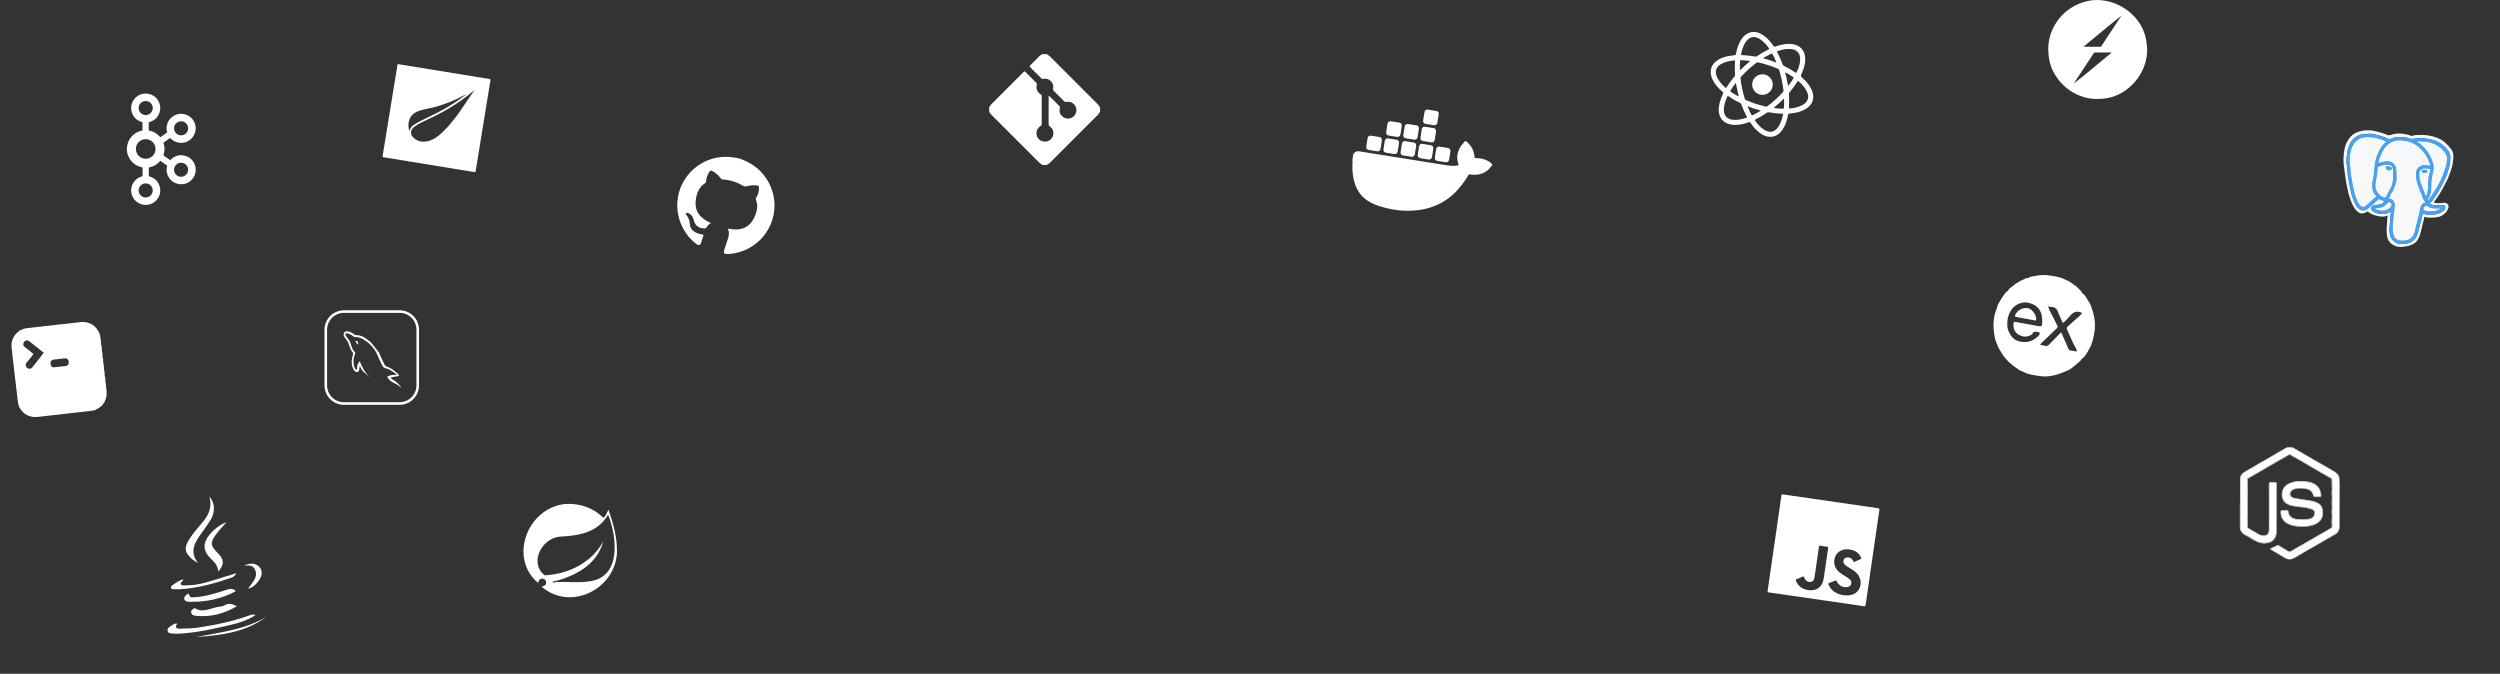 <?xml version="1.0" encoding="UTF-8"?><svg xmlns="http://www.w3.org/2000/svg" viewBox="0 0 1080 291.06"><rect x="0" y="0" width="1080" height="291.06" fill="#333333" stroke="none"/><defs><style>.d{fill:#fff;}.e{fill:none;}.f{fill:#40a4ff;}.g{fill:#f7f8f9;}</style></defs><g id="a"/><g id="b"><g id="c"><g><rect class="e" y="0" width="1080" height="291.06"/><path class="d" d="M427.34,48.39v-2.25s.02,.04,.03,.05c0,.01,.04,.03,.04,.03,.31-.36,.48-.81,.82-1.16,4.68-4.67,9.35-9.34,14.02-14.02,.27-.27,.41-.28,.69,0,1.58,1.61,3.17,3.19,4.77,4.78,.23,.23,.29,.42,.2,.76-.45,1.67,.18,3.3,1.64,4.14,.36,.21,.47,.43,.47,.83-.01,3.98-.02,7.96,0,11.95,0,.47-.12,.73-.55,.98-1.4,.83-2.02,2.48-1.59,4.06,.41,1.5,1.82,2.61,3.35,2.64,1.72,.04,3.12-.93,3.64-2.49,.51-1.53-.05-3.23-1.41-4.12-.37-.25-.46-.51-.46-.91,.01-3.9,0-7.8,.01-11.7,0-.2-.07-.41,.06-.6,.22,.03,.31,.21,.44,.34,1.36,1.35,2.7,2.72,4.08,4.06,.31,.3,.36,.56,.25,.97-.35,1.37,.03,2.57,1.05,3.52,1.01,.93,2.21,1.22,3.53,.82,1.86-.57,2.95-2.48,2.49-4.32-.48-1.92-2.27-3.09-4.22-2.74-.33,.06-.6,.11-.89-.19-1.54-1.58-3.11-3.14-4.68-4.69-.19-.19-.27-.35-.2-.65,.56-2.75-1.61-4.95-4.36-4.41-.32,.06-.5-.02-.7-.23-1.62-1.63-3.23-3.25-4.87-4.86-.28-.27-.28-.42,0-.69,.99-.96,1.94-1.95,2.93-2.91,.68-.66,1.26-1.46,2.18-1.84,.08-.03,.1-.12-.01-.17h2.25s-.04,.02-.05,.03c-.01,.01-.02,.04-.02,.04,.54,.35,1.06,.7,1.52,1.16,6.74,6.75,13.48,13.49,20.23,20.23,.38,.38,.75,.78,.97,1.29,.04,.08,.04,.34,.25,.14v2.13s-.05-.04-.09-.06c0,0-.04,.02-.05,.04-.4,1.03-1.27,1.69-2.02,2.43-6.3,6.31-12.61,12.61-18.91,18.92-.54,.54-1.06,1.13-1.81,1.4-.07,.03-.14,.09-.03,.17h-2.13s.04-.02,.05-.03c.01,0,.03-.03,.03-.03-.36-.35-.85-.49-1.2-.86-1.01-1.05-2.07-2.06-3.1-3.09-5.74-5.74-11.48-11.48-17.23-17.22-.49-.49-1-.95-1.26-1.61-.02-.06-.09-.22-.2-.05Z"/><path class="d" d="M307.11,96.37c-.96,.5-1.56,1.23-2.02,2.09-.09,.17-.24,.18-.41,.19-2.39,.17-4.34-.96-4.93-3.45-.3-1.25-.86-2.35-2.07-2.99-.31-.17-.65-.26-1.01-.26-.34,0-.49,.18-.37,.5,.08,.22,.18,.44,.34,.61,.97,1.08,1.27,2.42,1.38,3.79,.13,1.57,.87,2.66,2.21,3.41,1.01,.57,2.09,.88,3.22,1.04,.53,.08,.53,.09,.36,.6-.32,1.01-.63,2.03-.95,3.05-.32,1.02-1.07,1.2-1.93,.54-1.79-1.37-3.34-2.97-4.61-4.82-1.69-2.47-2.84-5.16-3.38-8.11-.32-1.74-.43-3.48-.32-5.24,.05-.77,.17-1.53,.28-2.29,.17-1.27,.58-2.47,1-3.66,.57-1.61,1.41-3.09,2.36-4.5,1.19-1.76,2.62-3.29,4.29-4.6,2.78-2.17,5.89-3.58,9.38-4.2,2.17-.38,4.33-.43,6.5-.13,1.37,.19,2.75,.4,4.04,.91,2.64,1.05,5.11,2.4,7.23,4.36,3.35,3.09,5.49,6.85,6.44,11.29,.58,2.73,.57,5.47,.06,8.23-.26,1.42-.68,2.78-1.22,4.09-.54,1.31-1.24,2.56-2.05,3.74-1.18,1.72-2.58,3.24-4.21,4.55-2.27,1.82-4.8,3.11-7.6,3.89-1.66,.46-3.34,.72-5.07,.74-1.16,.02-1.58-.54-1.21-1.67,.57-1.73,1.14-3.46,1.7-5.19,.41-1.27,.55-2.55,.01-3.84-.03-.07-.11-.16-.02-.23,.09-.07,.19,0,.29,.02,2.23,.4,4.44,.53,6.6-.35,1.52-.62,2.68-1.68,3.57-3.03,.96-1.44,1.63-3.02,1.97-4.73,.32-1.57,.18-3.1-.44-4.57-.11-.26-.08-.43,.09-.67,.83-1.17,1.2-2.51,1.29-3.93,0-.01,0-.03,0-.04,0-1.19-.17-1.36-1.4-1.45-1.23-.09-2.45,.02-3.62,.37-.82,.25-1.43,.11-2.16-.33-2.17-1.29-4.54-2.1-7.06-2.44-.56-.07-1.13-.13-1.69-.16-.17-.01-.26-.08-.35-.2-.83-1.01-1.71-1.97-2.78-2.75-.49-.35-1-.64-1.57-.83-.26-.08-.41-.01-.56,.18-1.04,1.39-1.66,2.93-1.71,4.68,0,.2-.03,.33-.21,.43-2.36,1.41-3.49,3.62-4.02,6.22-.29,1.42-.41,2.84-.14,4.28,.4,2.13,1.58,3.73,3.27,5.02,.95,.72,2.01,1.27,3.17,1.84Z"/><g><path class="d" d="M85.61,243.28c-.94-.62-1.97-1.14-2.8-1.89-3.07-2.76-3.34-4.74-1.16-8.25,1.71-2.75,3.86-5.17,5.94-7.63,2.68-3.17,4.13-6.68,2.85-11.02,2.45,2.6,2.63,6.78,.44,10.28-1.21,1.94-2.57,3.8-3.91,5.66-2.9,4-5.29,8.03-1.35,12.85Z"/><path class="d" d="M76.59,269.39c-1.14,1.61-.49,2.26,1.22,2.19,2.46-.1,4.94-.06,7.36-.41,7.66-1.12,15.22-2.67,22.53-5.3,.75-.27,1.56-.58,2.76-.21-3.4,2.28-7.01,3.39-10.64,4.24-7.19,1.69-14.41,3.36-21.83,3.8-.93,.05-1.87,.08-2.8,.01-1.06-.08-2.52,.16-2.78-1.18-.23-1.19,.97-1.85,1.92-2.43,.65-.39,1.24-.93,2.23-.7Z"/><path class="d" d="M94.24,246.89c-.11-2.72-1.72-4.11-3.23-5.61-3.23-3.19-3.5-6.41-.75-9.97,1.98-2.56,4.5-4.49,7.58-5.74-1.51,1.76-3.15,3.43-4.52,5.3-2.63,3.59-2.45,4.87,.78,8.06,2.76,2.72,2.92,5.02,.13,7.97Z"/><path class="d" d="M101.88,255.41c-6.3,3.35-12.96,4.71-19.97,4.56-.86-.02-1.82-.06-2.21-.94-.35-.78,.15-1.47,.77-1.99,.6-.5,1.06-1.1,1.42,.34,.22,.9,1.44,.64,2.27,.6,4.56-.21,8.84-1.63,13.14-2.99,1.57-.5,3.09-1.19,4.59,.42Z"/><path class="d" d="M102.34,261.91c-5.57,3.23-11.31,4.74-17.53,4.14-.89-.09-1.94-.24-2.23-1.38-.17-.66,.26-1.13,.74-1.51,.25-.19,.69-.52,.82-.44,3.62,2.33,6.98-.2,10.44-.57,.84-.09,1.75-.24,2.45-.66,1.78-1.07,3.37-.62,5.31,.42Z"/><path class="d" d="M79.21,250.23c-.04,1.11-1.65,1.34-1,2.28,.43,.62,1.4,.33,2.16,.35,5.31,.1,10.2-1.71,15.17-3.22,2.14-.65,4.28-1.31,6.64-2.03-.68,1.17-1.49,1.72-2.45,2.05-7.33,2.51-14.77,4.54-22.56,4.92-.59,.03-1.18,0-1.78-.03-.58-.03-1.35,.11-1.55-.57-.19-.65,.5-1.02,.96-1.37,1.28-.95,2.61-1.84,4.41-2.38Z"/><path class="d" d="M84.84,275.18c10.35-2.07,20.97-3.1,30.25-8.76-8.94,6.75-19.53,8.03-30.25,8.76Z"/><path class="d" d="M105.48,244.37c2.87-1.45,5.36-1.08,6.83,.88,1.28,1.71,.94,3.83-1,6.23-1.22,1.51-2.3,2.29-4.13,2.92,1.6-2.75,4.73-4.99,2.84-8.6-.92-1.77-2.84-1.53-4.54-1.43Z"/></g><g><path class="d" d="M967.67,217.54c0-3.53-.01-7.05,0-10.58,0-1.16,.52-2.08,1.47-2.77,.78-.57,1.64-.99,2.46-1.49,.7-.43,1.46-.77,2.13-1.23,1.17-.8,2.45-1.39,3.65-2.14,.89-.55,1.81-1.06,2.74-1.55,.82-.43,1.59-.94,2.39-1.41,.71-.42,1.43-.83,2.13-1.26,.84-.52,1.75-.91,2.58-1.47,.42-.29,.94-.48,1.49-.42,.54,.06,1.08-.06,1.62,.08,.35,.09,.66,.25,.96,.42,1.37,.79,2.73,1.61,4.09,2.4,1.29,.75,2.58,1.48,3.87,2.23,1.25,.73,2.52,1.44,3.77,2.16,.85,.49,1.69,1.01,2.56,1.47,.81,.44,1.58,.96,2.39,1.39,.65,.34,1.25,.73,1.75,1.26,.54,.56,.85,1.23,.92,2,.24,2.62,.08,5.25,.1,7.87,.03,4.31,.02,8.62,0,12.93,0,1.1-.32,2.13-1.14,2.93-.51,.51-1.16,.82-1.78,1.17-.99,.56-1.97,1.13-2.96,1.69-.79,.45-1.58,.9-2.36,1.36-.74,.43-1.48,.89-2.23,1.3-1.03,.56-2.03,1.16-3.06,1.72-.78,.42-1.54,.88-2.3,1.34-.53,.33-1.06,.66-1.61,.95-.71,.37-1.38,.81-2.07,1.21-.78,.45-1.62,.71-2.51,.59-.85-.12-1.6-.53-2.33-.98-.97-.61-2-1.14-2.96-1.77-.84-.55-1.8-.92-2.55-1.62-.26-.24-.14-.33,.07-.47,.34-.22,.75-.29,1.11-.45,.58-.26,1.17-.51,1.7-.87,.13-.09,.26-.13,.45-.02,1.35,.78,2.72,1.54,4.03,2.39,.22,.15,.46,.25,.69,.38,.13,.07,.21,.06,.34,0,.81-.37,1.53-.91,2.31-1.33,.84-.45,1.65-.95,2.47-1.42,.75-.43,1.5-.85,2.25-1.28,.8-.46,1.6-.91,2.39-1.37,.89-.52,1.77-1.05,2.66-1.55,.99-.56,1.99-1.1,2.97-1.67,.93-.54,1.85-1.09,2.76-1.65,.17-.1,.24-.28,.25-.51,.04-.98-.13-1.95-.08-2.93,.02-.43,.17-.83,.13-1.27-.08-.9-.15-1.8-.13-2.71,0-.42,.15-.81,.13-1.23-.04-.93-.18-1.85-.13-2.79,.04-.59,.21-1.17,.11-1.76-.13-.75-.08-1.5-.11-2.25-.02-.39,.16-.74,.13-1.12-.1-1.42-.16-2.84-.12-4.26,0-.29-.19-.42-.4-.54-.35-.21-.74-.37-1.08-.58-.45-.27-.89-.54-1.35-.8-.71-.39-1.41-.8-2.12-1.2-1.22-.71-2.45-1.41-3.66-2.14-1.37-.82-2.77-1.59-4.14-2.41-.88-.53-1.78-1.01-2.67-1.53-.55-.32-1.1-.65-1.68-.92-.29-.13-.52-.38-.83-.51-.15-.07-.27-.07-.42,0-.62,.3-1.16,.74-1.78,1.04-.93,.44-1.75,1.06-2.67,1.51-.79,.38-1.51,.89-2.27,1.33-.94,.54-1.89,1.06-2.83,1.61-.99,.57-1.96,1.16-2.94,1.73-.95,.56-1.89,1.14-2.86,1.65-.69,.36-1.31,.82-2.01,1.14-.37,.16-.54,.4-.54,.84,.01,6.7,.01,13.4,0,20.1,0,.33,.1,.53,.39,.69,.59,.33,1.17,.68,1.75,1.02,.85,.5,1.71,.99,2.56,1.49,.85,.5,1.77,.73,2.74,.6,.53-.07,.96-.4,1.28-.85,.32-.45,.42-.94,.42-1.49-.01-6.61-.01-13.22-.01-19.84,0-.58,.22-.8,.79-.8,.66,0,1.31,0,1.97,0,.43,0,.67,.22,.69,.66,.01,.25,0,.51,0,.76,0,6.59,.02,13.17-.02,19.76,0,1.43-.37,2.82-1.4,3.87-.56,.58-1.29,1.01-2.11,1.17-.68,.13-1.37,.27-2.08,.25-1.09-.03-2.09-.32-3.07-.76-1.34-.6-2.54-1.43-3.81-2.16-.61-.35-1.26-.63-1.84-1.02-.67-.46-1.11-1.1-1.45-1.84-.2-.43-.19-.87-.19-1.32,0-3.39,0-6.78,0-10.16h0Zm42.84,0c0-.51,0-1.01,0-1.52,0-2.87,0-5.74,0-8.61,0-.76-.11-1.52-.56-2.16-.62-.88-1.54-1.41-2.46-1.9-1.69-.9-3.31-1.93-4.98-2.87-1.14-.64-2.26-1.31-3.39-1.99-1.57-.94-3.16-1.83-4.76-2.71-.7-.39-1.4-.79-2.08-1.21-.54-.33-1.1-.62-1.66-.9-1.18-.57-2.34-.35-3.43,.25-.62,.34-1.19,.76-1.82,1.09-1.19,.62-2.3,1.39-3.49,2.01-1.07,.56-2.08,1.23-3.13,1.82-.8,.45-1.57,.97-2.38,1.39-1.03,.53-2.01,1.14-3.01,1.72-1.14,.65-2.24,1.37-3.41,1.97-1.51,.77-2.19,2.05-2.05,3.72,.04,.54,.04,1.08,.04,1.62,0,4.31,0,8.62,0,12.93,0,.44,.09,.89,.06,1.32-.12,1.49-.06,2.98-.05,4.47,0,.84,.34,1.58,.96,2.19,.37,.36,.77,.63,1.21,.88,1.07,.6,2.11,1.24,3.18,1.84,1.08,.61,2.15,1.21,3.37,1.51,1.54,.37,3.03,.16,4.43-.49,1.1-.51,1.67-1.53,2.05-2.65,.27-.82,.27-1.67,.28-2.51,.02-4.16,0-8.32,0-12.48,0-.33-.06-.66-.04-.98,.1-2.05,.02-4.09,.04-6.14,0-.46-.15-.61-.63-.6-.66,0-1.31,.05-1.97,.06-.29,0-.44,.15-.45,.44,0,.14,0,.28,0,.42,0,6.55,0,13.1,0,19.65,0,1.52-1.2,2.63-2.84,2.45-1.15-.13-2.06-.78-3.03-1.32-1-.56-1.98-1.17-2.98-1.72-.5-.28-.8-.62-.77-1.22,.06-1.77-.03-3.53-.02-5.3,.02-3.42,.09-6.85-.04-10.27-.05-1.31,.13-2.63,.06-3.94-.04-.71,.09-1.26,.88-1.43,.04,0,.07-.04,.1-.06,1.09-.76,2.27-1.34,3.42-2,.87-.5,1.75-1,2.62-1.51,.68-.41,1.35-.86,2.04-1.22,1.1-.56,2.11-1.27,3.22-1.82,.55-.27,1.04-.67,1.59-.95,.79-.42,1.55-.9,2.33-1.33,.6-.33,1.19-.67,1.78-1,.28-.16,.57-.16,.86,.01,.74,.45,1.47,.91,2.24,1.31,1.3,.68,2.57,1.4,3.83,2.14,1.05,.62,2.1,1.24,3.16,1.86,.98,.57,1.96,1.14,2.95,1.69,.81,.46,1.63,.91,2.43,1.38,.92,.54,1.87,1.05,2.77,1.62,.3,.19,.51,.42,.55,.77,.04,.38,.07,.75,.09,1.13,.04,1.16-.13,2.32-.06,3.49,.08,1.31,.05,2.63,0,3.94,0,.14,0,.28,.01,.42,.09,.65,.09,1.32,.04,1.97-.1,1.42-.04,2.83-.05,4.24-.02,1.67,0,3.34,0,5.01,0,.32-.01,.64-.34,.83-.96,.55-1.93,1.08-2.88,1.64-.94,.55-1.87,1.11-2.79,1.68-.65,.41-1.34,.74-2,1.14-.68,.41-1.39,.8-2.1,1.18-1.28,.67-2.48,1.49-3.74,2.19-1.21,.67-2.39,1.4-3.61,2.07-.42,.23-.85,.57-1.38,.33-.28-.13-.52-.35-.79-.51-.99-.61-2.02-1.14-3-1.76-.52-.33-1.1-.5-1.69-.06-.55,.4-1.16,.7-1.86,.79-.13,.02-.25,.1-.27,.23-.04,.17,.11,.26,.22,.32,.73,.37,1.41,.83,2.11,1.27,.7,.43,1.44,.77,2.14,1.21,.87,.56,1.73,1.15,2.77,1.45,1,.28,1.86,.07,2.69-.38,1.48-.81,2.93-1.69,4.4-2.52,.61-.34,1.16-.77,1.77-1.09,.57-.3,1.14-.59,1.69-.93,1.07-.66,2.19-1.23,3.26-1.9,1.01-.63,2.08-1.18,3.12-1.78,1.14-.66,2.27-1.34,3.41-2.01,1.23-.72,1.84-1.81,1.85-3.21,.02-3.35,0-6.7,0-10.05Z"/><path class="d" d="M986.91,220.45c.3,0,.61,0,.91,0,.81-.03,.74,.16,.84,.81,.2,1.23,.83,2.08,1.99,2.55,.84,.34,1.7,.5,2.6,.46,.45-.02,.88,.15,1.34,.12,.71-.05,1.43-.07,2.14-.14,.81-.07,1.63-.31,2.3-.83,.58-.45,.97-1.33,.75-2.21-.12-.47-.37-.74-.76-.94-.73-.38-1.5-.6-2.31-.71-.28-.04-.55-.13-.83-.19-.75-.17-1.54-.22-2.29-.26-1.12-.06-2.19-.36-3.28-.52-.96-.14-1.83-.51-2.64-.99-.8-.47-1.3-1.23-1.63-2.1-.28-.74-.37-1.51-.3-2.29,.11-1.13,.49-2.15,1.25-3.06,.75-.89,1.75-1.29,2.76-1.71,.76-.31,1.55-.43,2.36-.53,1.02-.12,2.05-.12,3.06-.06,1.57,.09,3.12,.35,4.56,1.06,.35,.17,.65,.42,.94,.67,.42,.37,.84,.72,1.14,1.22,.36,.58,.6,1.21,.77,1.85,.12,.44,.27,.88,.23,1.36-.04,.5-.22,.71-.71,.71-.64,0-1.29-.03-1.93,0-.62,.04-.78-.27-.92-.77-.31-1.13-.88-2-2.07-2.42-.6-.21-1.2-.28-1.82-.38-1.16-.18-2.31-.14-3.45,.05-.84,.14-1.59,.49-2.17,1.17-.44,.52-.45,1.49,0,2,.48,.54,1.13,.65,1.77,.8,.93,.22,1.89,.29,2.83,.5,.53,.12,1.09,.13,1.63,.21,.59,.09,1.18,.23,1.77,.28,.86,.09,1.69,.33,2.49,.63,.74,.28,1.49,.6,2.05,1.15,.59,.58,.95,1.32,1.14,2.16,.17,.75,.16,1.52,.07,2.25-.12,1.02-.52,2.01-1.23,2.77-.97,1.03-2.22,1.64-3.59,1.98-.95,.24-1.89,.44-2.88,.4-.38-.02-.76,.14-1.15,.1-1.26-.14-2.54-.06-3.79-.38-.86-.22-1.71-.44-2.51-.83-1.11-.54-1.96-1.36-2.54-2.43-.53-.97-.65-2.04-.55-3.14,.02-.26,.17-.4,.46-.4,.4,.01,.81,0,1.21,0Zm.02,.22c-.32,0-.63,0-.95,0-.5,0-.6,.1-.59,.61,.02,1.42,.45,2.69,1.44,3.75,.34,.37,.72,.65,1.15,.9,.9,.53,1.84,.96,2.87,1.11,1.7,.24,3.39,.44,5.12,.29,1.54-.13,3-.41,4.38-1.06,.67-.31,1.25-.78,1.74-1.32,.75-.82,1.06-1.85,1.18-2.94,.11-1.03-.07-2.03-.49-2.95-.35-.77-1.04-1.26-1.78-1.65-.82-.43-1.69-.68-2.61-.84-.87-.15-1.72-.39-2.6-.5-.31-.04-.63-.02-.94-.07-1.07-.18-2.13-.42-3.21-.54-.69-.08-1.28-.37-1.86-.68-.38-.21-.69-.63-.67-1.04,.04-.75,.27-1.45,.92-1.96,.6-.47,1.3-.68,2.02-.77,1.01-.14,2.04-.12,3.07-.09,.83,.02,1.63,.22,2.4,.5,1.2,.44,1.63,1.55,2.02,2.64,.09,.24,.17,.43,.44,.43,.73,0,1.47,0,2.2-.02,.26,0,.43-.18,.39-.46-.13-.81-.2-1.63-.6-2.37-.44-.82-1.03-1.46-1.77-2.05-1.06-.85-2.28-1.05-3.5-1.32-1.17-.26-2.39-.12-3.59-.15-1.52-.03-3,.29-4.39,.99-.97,.49-1.71,1.18-2.24,2.12-.2,.36-.22,.75-.35,1.11-.36,.95-.25,1.88,0,2.82,.13,.47,.49,.79,.67,1.2,.25,.53,.67,.81,1.09,1.11,.77,.54,1.69,.7,2.57,.96,1.02,.3,2.09,.34,3.14,.46,.59,.07,1.18,.11,1.77,.2,.66,.11,1.31,.32,1.97,.37,.63,.05,1.17,.29,1.7,.57,.32,.17,.66,.37,.84,.74,.38,.79,.04,2.08-.46,2.59-.74,.75-1.73,1.02-2.7,1.12-1.3,.13-2.62,.2-3.93,.05-.65-.08-1.3-.17-1.93-.36-.86-.26-1.58-.73-1.98-1.57-.22-.46-.38-.94-.47-1.44-.07-.38-.27-.51-.63-.48-.29,.02-.58,0-.87,0Z"/><path class="d" d="M1010.51,217.54c0,3.35,.01,6.7,0,10.05,0,1.4-.62,2.49-1.85,3.21-1.14,.66-2.27,1.35-3.41,2.01-1.04,.6-2.1,1.14-3.12,1.78-1.07,.67-2.19,1.23-3.26,1.9-.54,.34-1.12,.63-1.69,.93-.61,.32-1.16,.75-1.77,1.09-1.47,.83-2.91,1.71-4.4,2.52-.83,.45-1.7,.67-2.69,.38-1.04-.29-1.9-.89-2.77-1.45-.69-.44-1.44-.78-2.14-1.21-.7-.43-1.37-.9-2.11-1.27-.12-.06-.26-.15-.22-.32,.03-.13,.14-.21,.27-.23,.7-.09,1.3-.39,1.86-.79,.6-.44,1.17-.27,1.69,.06,.98,.62,2.01,1.15,3,1.76,.27,.16,.51,.38,.79,.51,.53,.25,.95-.1,1.38-.33,1.22-.66,2.4-1.39,3.61-2.07,1.26-.7,2.47-1.51,3.74-2.19,.71-.37,1.42-.77,2.1-1.18,.66-.4,1.35-.73,2-1.14,.92-.57,1.85-1.13,2.79-1.68,.95-.56,1.92-1.09,2.88-1.64,.33-.19,.34-.51,.34-.83,0-1.67-.01-3.34,0-5.01,.01-1.41-.05-2.83,.05-4.24,.05-.65,.06-1.31-.04-1.97-.02-.14-.02-.28-.01-.42,.05-1.31,.08-2.62,0-3.94-.07-1.16,.1-2.32,.06-3.49-.01-.38-.04-.76-.09-1.13-.04-.35-.24-.57-.55-.77-.9-.58-1.85-1.08-2.77-1.62-.8-.47-1.62-.92-2.43-1.38-.99-.56-1.97-1.12-2.95-1.69-1.06-.61-2.1-1.24-3.16-1.86-1.26-.74-2.54-1.46-3.83-2.14-.76-.4-1.5-.87-2.24-1.31-.29-.18-.58-.17-.86-.01-.6,.33-1.19,.67-1.78,1-.79,.43-1.54,.91-2.33,1.33-.54,.28-1.03,.68-1.59,.95-1.11,.55-2.11,1.26-3.22,1.82-.7,.36-1.36,.81-2.04,1.22-.87,.51-1.75,1.01-2.62,1.51-1.14,.66-2.33,1.24-3.42,2-.03,.02-.06,.05-.1,.06-.79,.18-.92,.72-.88,1.43,.08,1.31-.11,2.63-.06,3.94,.14,3.42,.07,6.85,.04,10.27-.01,1.77,.08,3.54,.02,5.3-.02,.6,.27,.95,.77,1.22,1.01,.55,1.98,1.16,2.98,1.72,.96,.54,1.88,1.19,3.03,1.32,1.64,.18,2.84-.93,2.84-2.45,0-6.55,0-13.1,0-19.65,0-.14,0-.28,0-.42,0-.29,.15-.43,.45-.44,.66-.02,1.31-.05,1.97-.06,.48,0,.63,.14,.63,.6-.02,2.05,.06,4.09-.04,6.14-.02,.33,.04,.66,.04,.98,0,4.16,.01,8.32,0,12.48,0,.84,0,1.7-.28,2.51-.37,1.12-.95,2.14-2.05,2.65-1.4,.65-2.89,.87-4.43,.49-1.22-.3-2.3-.9-3.37-1.51-1.07-.6-2.11-1.24-3.18-1.84-.44-.25-.85-.52-1.21-.88-.62-.61-.96-1.35-.96-2.19-.01-1.49-.07-2.98,.05-4.47,.03-.44-.05-.88-.06-1.32,0-4.31,0-8.62,0-12.93,0-.54,0-1.08-.04-1.62-.13-1.67,.54-2.94,2.05-3.72,1.17-.6,2.27-1.32,3.41-1.97,1-.58,1.98-1.19,3.01-1.72,.81-.42,1.58-.93,2.38-1.39,1.05-.59,2.06-1.26,3.13-1.82,1.19-.62,2.3-1.39,3.49-2.01,.63-.33,1.2-.75,1.82-1.09,1.09-.6,2.25-.82,3.43-.25,.56,.27,1.12,.56,1.66,.9,.68,.42,1.37,.83,2.08,1.21,1.6,.88,3.2,1.77,4.76,2.71,1.12,.67,2.25,1.35,3.39,1.99,1.67,.94,3.29,1.96,4.98,2.87,.92,.49,1.84,1.02,2.46,1.9,.45,.64,.56,1.4,.56,2.16,.01,2.87,0,5.74,0,8.61,0,.51,0,1.01,0,1.52Z"/><path class="d" d="M986.92,220.67c.29,0,.58,.02,.87,0,.36-.02,.56,.11,.63,.48,.09,.5,.25,.98,.47,1.44,.4,.84,1.11,1.31,1.98,1.57,.63,.19,1.27,.28,1.93,.36,1.31,.16,2.63,.08,3.93-.05,.97-.1,1.97-.36,2.7-1.12,.51-.52,.84-1.8,.46-2.59-.17-.37-.51-.57-.84-.74-.53-.28-1.07-.52-1.7-.57-.66-.05-1.31-.26-1.97-.37-.59-.09-1.18-.14-1.77-.2-1.05-.12-2.12-.16-3.14-.46-.87-.25-1.8-.42-2.57-.96-.43-.3-.85-.58-1.09-1.11-.19-.41-.55-.73-.67-1.2-.26-.94-.37-1.87,0-2.82,.14-.36,.15-.75,.35-1.11,.53-.94,1.27-1.63,2.24-2.12,1.39-.7,2.87-1.02,4.39-.99,1.19,.02,2.41-.12,3.59,.15,1.22,.27,2.44,.48,3.5,1.32,.75,.6,1.34,1.24,1.77,2.05,.4,.74,.47,1.56,.6,2.37,.04,.28-.13,.45-.39,.46-.73,.02-1.46,.02-2.2,.02-.27,0-.35-.18-.44-.43-.39-1.09-.82-2.2-2.02-2.64-.77-.28-1.57-.48-2.4-.5-1.02-.02-2.05-.04-3.07,.09-.72,.1-1.42,.3-2.02,.77-.65,.51-.88,1.22-.92,1.96-.02,.42,.29,.84,.67,1.04,.58,.31,1.17,.6,1.86,.68,1.08,.12,2.14,.37,3.21,.54,.31,.05,.63,.03,.94,.07,.88,.1,1.73,.34,2.6,.5,.92,.16,1.79,.41,2.61,.84,.74,.39,1.43,.88,1.78,1.65,.42,.92,.6,1.92,.49,2.95-.12,1.09-.43,2.12-1.18,2.94-.49,.54-1.07,1.01-1.74,1.32-1.39,.65-2.85,.93-4.38,1.06-1.74,.14-3.43-.05-5.12-.29-1.03-.15-1.97-.59-2.87-1.11-.43-.25-.81-.53-1.15-.9-.99-1.06-1.42-2.33-1.44-3.75,0-.51,.09-.6,.59-.61,.32,0,.63,0,.95,0Z"/></g><path class="d" d="M807.86,248.22c-.64,4.35-1.29,8.69-1.9,13.04-.08,.6-.28,.69-.84,.61-5.51-.82-11.03-1.61-16.54-2.41-.23-.03-.47-.06-.7-.08-.25-.04-.51-.1-.76-.13-7.64-1.11-15.29-2.23-22.93-3.32-.52-.07-.65-.21-.57-.75,2-13.67,3.98-27.34,5.95-41.02,.08-.54,.24-.63,.76-.56,13.65,2,27.3,3.98,40.96,5.94,.62,.09,.67,.31,.59,.85-1.32,9.02-2.63,18.04-3.94,27.07-.04,.25-.06,.51-.09,.77Zm-11.42,8.92c.31,.02,.76,.09,1.21,.09,1.72,.01,3.34-.34,4.61-1.6,2.23-2.22,2.06-5.97-.36-8.22-.98-.91-2.13-1.59-3.26-2.28-.62-.38-1.25-.75-1.76-1.28-.57-.59-.7-1.38-.37-2.08,.33-.68,.97-1.03,1.8-.97,1.09,.07,1.86,.62,2.29,1.61,.17,.39,.32,.45,.7,.26,.77-.38,1.54-.75,2.34-1.06,.5-.19,.5-.41,.29-.84-1.13-2.36-3.14-3.27-5.61-3.46-2.36-.18-4.5,.96-5.42,2.93-1.03,2.2-.59,4.73,1.11,6.42,.73,.73,1.59,1.3,2.46,1.85,.82,.51,1.67,.97,2.42,1.59,.83,.68,1.09,1.39,.8,2.26-.3,.89-1.04,1.2-1.9,1.29-1.81,.19-3.37-.68-4.28-2.45-.23-.45-.43-.52-.87-.31-.74,.34-1.5,.65-2.27,.9-.55,.18-.62,.41-.38,.92,1.27,2.67,3.5,3.95,6.44,4.44Zm-7.7-13.42c.33-2.25,.64-4.5,.99-6.75,.08-.53,.04-.77-.57-.82-.87-.06-1.75-.2-2.61-.38-.59-.12-.72,.08-.79,.62-.58,4.18-1.2,8.36-1.81,12.54-.07,.49-.15,.98-.36,1.43-.29,.61-.75,.96-1.44,1.02-1.32,.11-2.13-.43-2.76-1.93-.17-.41-.31-.51-.73-.31-.77,.37-1.56,.71-2.37,1-.52,.19-.62,.4-.4,.93,1.08,2.55,3.59,4.04,6.65,3.92,2.31-.09,3.95-1.14,4.83-3.31,.25-.62,.39-1.27,.49-1.93,.29-2.02,.58-4.03,.88-6.05Z"/><g><path class="d" d="M743.18,43.44c.41-1.23,.73-2.08,1.15-2.89,.21-.4,.13-.63-.21-.92-1.46-1.22-2.75-2.6-3.74-4.24-.8-1.31-1.35-2.7-1.35-4.25,0-2.22,1.09-3.86,2.88-5.07,2.08-1.41,4.47-1.91,6.92-2.15,1.02-.1,1-.09,1.21-1.12,.41-2.02,1.02-3.98,2.17-5.72,2.34-3.55,5.93-4.27,9.45-1.9,1.81,1.21,3.22,2.82,4.42,4.61,.27,.4,.48,.46,.93,.3,2.45-.86,4.95-1.41,7.58-.99,2.86,.46,4.82,2.44,5.19,5.31,.33,2.61-.44,5.02-1.45,7.36-.49,1.13-.53,1.11,.38,1.94,1.6,1.45,3.02,3.05,3.91,5.04,1.56,3.47,.56,6.57-2.75,8.46-2.04,1.17-4.29,1.64-6.61,1.81-.57,.04-.77,.24-.87,.78-.4,2.19-1.04,4.31-2.31,6.17-1.53,2.24-3.57,3.52-6.38,3.05-1.79-.3-3.23-1.31-4.55-2.51-1.12-1.02-2.08-2.17-2.91-3.44-.23-.35-.45-.41-.83-.26-1.9,.69-3.84,1.17-5.87,1.15-5-.03-7.73-3.31-6.91-8.25,.15-.9,.39-1.78,.55-2.29Zm14.97,1.33c1.75,.49,3.21,.94,4.71,1.27,.28,.06,.47,0,.68-.16,2.41-1.81,4.63-3.83,6.68-6.04,.23-.25,.28-.48,.24-.8-.35-2.97-.97-5.88-1.85-8.74-.08-.25-.17-.43-.44-.55-2.82-1.2-5.72-2.14-8.7-2.82-.29-.07-.47,.04-.68,.19-2.39,1.8-4.6,3.79-6.63,5.99-.22,.24-.3,.46-.26,.79,.35,3,.98,5.93,1.86,8.81,.08,.26,.2,.42,.47,.52,1.41,.54,2.8,1.09,3.93,1.54Zm-16.78-14.7c-.33,1.17-.09,2.29,.43,3.36,.82,1.72,2.09,3.08,3.48,4.34,.28,.26,.43,.23,.62-.08,1.02-1.67,2.19-3.24,3.46-4.74,.12-.14,.2-.29,.19-.49-.15-2-.17-4-.03-6,.02-.31-.08-.39-.38-.36-1.99,.2-3.93,.57-5.68,1.6-.95,.56-1.7,1.29-2.09,2.37Zm39.6,12.86c.35-1.17,.11-2.29-.4-3.37-.8-1.7-2.05-3.05-3.42-4.31-.35-.32-.52-.29-.76,.1-.97,1.6-2.09,3.09-3.29,4.52-.16,.19-.32,.37-.3,.66,.16,1.98,.17,3.96,.03,5.93-.02,.33,.06,.44,.41,.4,1.92-.2,3.79-.57,5.49-1.52,1-.56,1.81-1.3,2.23-2.42Zm-33.55,8.57c.11,.04,.21,.08,.33,.1,2.32,.5,4.52-.01,6.71-.73,.37-.12,.22-.32,.11-.52-.91-1.71-1.69-3.49-2.33-5.32-.08-.23-.2-.39-.43-.5-1.79-.86-3.51-1.84-5.15-2.96-.3-.21-.38-.07-.48,.17-.22,.55-.47,1.09-.67,1.64-.57,1.62-1.01,3.27-.73,5.02,.25,1.56,1.13,2.6,2.64,3.09Zm22.3,.12c.16-.66,.32-1.33,.5-1.99,.1-.38,0-.5-.41-.51-1.87-.05-3.72-.24-5.56-.59-.26-.05-.52-.11-.79,.07-1.63,1.14-3.34,2.14-5.13,3-.27,.13-.32,.26-.14,.52,1.14,1.58,2.39,3.05,4.1,4.05,2.33,1.36,4.31,.91,5.88-1.29,.71-1,1.15-2.12,1.54-3.26Zm-17.06-30.36c-.17,.68-.33,1.37-.51,2.05-.11,.4,.03,.49,.41,.51,1.87,.06,3.72,.25,5.56,.6,.26,.05,.52,.11,.79-.08,1.63-1.14,3.34-2.14,5.13-3,.28-.13,.31-.27,.13-.52-1.11-1.54-2.34-2.97-3.98-3.98-2.37-1.46-4.42-1.01-6.03,1.28-.68,.96-1.1,2.04-1.49,3.14Zm24.34,7.96c.59-1.92,.78-3.26,.61-4.5-.26-1.91-1.45-3.14-3.35-3.45-2.18-.35-4.25,.12-6.31,.79-.47,.15-.23,.39-.12,.62,.89,1.68,1.65,3.4,2.27,5.19,.1,.28,.26,.46,.52,.58,1.75,.83,3.43,1.79,5.03,2.89,.31,.21,.41,.13,.53-.16,.26-.66,.54-1.3,.81-1.96Zm-27.11,6.59c-.92,1.11-1.64,2.23-2.35,3.36-.13,.21-.06,.33,.11,.45,.96,.66,1.94,1.27,2.96,1.83,.11,.06,.3,.13,.38,.08,.17-.1,.06-.29,.03-.44-.13-.55-.28-1.1-.4-1.66-.25-1.17-.47-2.34-.73-3.62Zm22.56,1.36c.93-1.16,1.66-2.27,2.36-3.4,.16-.26,.02-.37-.17-.48-.69-.44-1.37-.9-2.07-1.32-.41-.24-.8-.57-1.38-.64,.54,1.92,.9,3.81,1.26,5.84Zm-6.25,9.41c1.47,.31,2.81,.34,4.15,.39,.15,0,.26-.06,.28-.23,.09-1.35,.18-2.71,.08-4.19-1.47,1.42-2.87,2.74-4.5,4.04Zm-14.54-16.19c1.39-1.35,2.73-2.58,4.12-3.74,.35-.29,.02-.38-.2-.4-1.16-.1-2.32-.18-3.47-.26-.19-.01-.36,0-.38,.27-.09,1.33-.18,2.66-.07,4.13Zm15.78-3.33c-.53-1.38-1.12-2.53-1.71-3.68-.16-.3-.32-.31-.59-.17-.68,.37-1.38,.7-2.05,1.08-.45,.26-.96,.45-1.37,.93,1.95,.45,3.77,1.08,5.71,1.84Zm-6.72,20.7c-2.04-.5-3.87-1.1-5.79-1.87,.5,1.39,1.11,2.55,1.71,3.72,.12,.23,.24,.28,.48,.16,1.18-.59,2.35-1.17,3.59-2.01Z"/><path class="d" d="M762.74,32.3c2.33,.75,3.62,3.26,2.88,5.58-.75,2.36-3.29,3.65-5.63,2.88-2.32-.76-3.59-3.28-2.84-5.6,.75-2.32,3.27-3.61,5.59-2.86Z"/></g><path class="d" d="M244.14,217.72c5.99-.39,11.93,1.45,16.24,5.78,.84,.79,1.99-2.63,2.47-3.28,2.2,6.1,3.94,12.6,3.65,19.14-1.37,15.79-20.63,24.64-32.62,13.98,1.26,.16,2.4-.96,1.98-2.23-.66-1.9-3.46-1.36-3.29,.79-12.84-10.44-5.11-32.35,11.57-34.18Zm16.45,16.22c-2.74,10.24-12.41,15.1-21.97,17.42,.62,.75,1.18,.05,1.77,.03,4.71-.16,9.42,.52,14.1-.24,14.06-1.67,12.11-19.06,8.21-28.81-4.55,7.9-12.83,9.08-21.12,9.51-7.87,.95-12.99,11.62-6.27,16.69,10.15-.47,20.22-5.38,25.28-14.6Z"/><g><path class="g" d="M1031.47,93.06c-1.37,.68-2.69,.59-4.01,.31-.8-.17-1.61-.34-2.35-.66-.72-.32-1.49-.64-2.05-1.23-.2-.21-.28-.18-.47-.04-.54,.4-1.17,.63-1.81,.75-1.11,.21-1.96-.4-2.7-1.1-.93-.87-1.46-2.02-2.02-3.17-.62-1.28-.9-2.67-1.41-3.99-.13-.34-.17-.71-.25-1.07-.46-1.85-.77-3.72-1.11-5.59-.27-1.48-.33-2.97-.59-4.44-.47-2.66-.4-5.31,.05-7.97,.16-.93,.36-1.86,.75-2.71,.85-1.86,1.98-3.52,3.82-4.57,1.13-.64,2.34-.92,3.6-1.15,2.14-.38,4.24-.08,6.27,.47,1.32,.36,2.66,.73,3.92,1.31,.61,.28,1.17,.28,1.8,.06,2.73-.97,5.44-.61,8.15,.14,.71,.72,1.44,.05,2.14-.02,3.47-.31,6.88-.05,10.09,1.32,1.05,.45,2.08,1.06,2.99,1.87,.95,.85,1.78,1.79,2.58,2.77,.9,1.11,1.09,2.38,1.01,3.74-.12,2.2-.59,4.34-1.37,6.38-.45,1.16-.82,2.38-1.41,3.48-.82,1.54-1.55,3.14-2.46,4.63-.6,.98-1.14,2-1.83,2.91-.41,.54-.77,1.12-1.21,1.65-.22,.26-.16,.43,.21,.48,1.12,.13,2.23,.28,3.38,.05,.68-.13,1.43-.21,2.05,.37,.86,.81,.56,1.7,.18,2.54-.49,1.08-1.36,1.83-2.37,2.48-1.36,.88-2.87,.88-4.38,.96-1.02,.06-2.03,.12-3-.33-.37-.17-.33,.19-.37,.37-.49,1.98-1.01,3.95-1.46,5.93-.32,1.4-.77,2.74-1.59,3.92-.54,.78-1.3,1.31-2.18,1.75-1.55,.78-3.2,.89-4.86,1.01-1.59,.11-3.01-.51-4.22-1.46-.88-.69-1.46-1.67-1.69-2.84-.55-2.74-.1-5.47,.06-8.2,.02-.34,.07-.69,.12-1.12Zm1.44-1.7c-.04,.32-.06,.52-.08,.71-.22,2.24-.48,4.47-.54,6.72-.04,1.8,.11,3.54,1.41,4.97,1.02,1.12,2.3,1.7,3.78,1.68,.59,0,1.21-.12,1.81-.2,2.57-.32,4.23-1.74,5.05-4.16,.6-1.77,.86-3.63,1.45-5.41,.31-.92,.47-1.9,.66-2.86,.09-.45,.29-.5,.68-.4,.99,.27,2.01,.31,3.04,.33,1.57,.03,3.05-.3,4.43-1.06,.51-.28,.98-.62,1.39-1.04,.39-.39,.47-.86,.31-1.41-.16-.53-.58-.6-1-.65-.4-.05-.81,0-1.22,0-1.35-.02-2.73,.39-4.04-.35-.37-.21-.52-.33-.16-.61,.8-.64,1.22-1.58,1.82-2.36,.7-.91,1.36-1.89,1.9-2.94,.16-.31,.28-.65,.48-.91,.9-1.16,1.29-2.57,2-3.83,.61-1.07,.93-2.29,1.35-3.44,.7-1.94,1.14-3.97,1.08-6.06-.02-.58,0-1.17-.25-1.74-.54-1.24-1.41-2.21-2.36-3.14-1.05-1.02-2.33-1.7-3.62-2.32-.71-.34-1.51-.5-2.28-.67-2.33-.52-4.7-.7-7.06-.31-.76,.13-1.45,.18-2.18-.04-.24-.07-.4-.25-.64-.31-1.99-.47-3.98-.5-5.98-.07-.36,.08-.76,.15-1.01,.39-.7,.68-1.28,.25-1.89-.11-.09-.05-.17-.11-.26-.15-1.86-.8-3.83-1.22-5.78-1.7-.73-.18-1.5-.16-2.28-.09-1.43,.12-2.84,.1-4.2,.76-1,.49-1.88,1.1-2.53,1.95-1.21,1.59-1.87,3.44-2.19,5.41-.34,2.12-.39,4.23-.07,6.37,.26,1.7,.2,3.43,.62,5.12,.3,1.21,.37,2.46,.65,3.69,.46,2.03,.97,4.03,1.77,5.94,.52,1.23,1.14,2.37,2.24,3.22,1.35,1.05,2.75,.65,3.94-.37,.49-.42,.92-.9,1.41-1.3,.7-.56,1.37-1.15,1.98-1.81,.36-.39,.9-.54,1.2-.99,.23,.18,.45,.34,.72,.46,.55,.25,1.13,.4,1.76,.57-.6,.92-1.4,1.42-2.43,1.55-.71,.09-1.42,.16-2.13,.25-.72,.09-1.64,.99-1.32,1.61,.26,.5,.6,1.01,1.13,1.27,2.45,1.15,4.9,1.38,7.43-.18Z"/><path class="f" d="M1032.91,91.36c-2.53,1.56-4.98,1.33-7.43,.18-.54-.25-.88-.77-1.13-1.27-.32-.62,.6-1.52,1.32-1.61,.71-.09,1.42-.16,2.13-.25,1.03-.13,1.83-.63,2.43-1.55-.62-.17-1.2-.32-1.76-.57-.27-.13-.5-.29-.72-.46-.3,.45-.84,.6-1.2,.99-.61,.66-1.28,1.25-1.98,1.81-.5,.4-.93,.88-1.41,1.3-1.19,1.02-2.6,1.42-3.94,.37-1.09-.85-1.72-2-2.24-3.22-.81-1.91-1.32-3.91-1.77-5.94-.28-1.23-.36-2.48-.65-3.69-.41-1.69-.36-3.42-.62-5.12-.32-2.13-.27-4.25,.07-6.37,.32-1.97,.98-3.82,2.19-5.41,.65-.85,1.53-1.47,2.53-1.95,1.35-.66,2.77-.63,4.2-.76,.78-.07,1.55-.09,2.28,.09,1.95,.48,3.92,.9,5.78,1.7,.09,.04,.17,.1,.26,.15,.61,.36,1.18,.79,1.89,.11,.24-.24,.64-.31,1.01-.39,2-.43,3.99-.4,5.98,.07,.24,.06,.4,.23,.64,.31,.73,.22,1.42,.16,2.18,.04,2.36-.39,4.72-.21,7.06,.31,.77,.17,1.58,.33,2.28,.67,1.29,.62,2.57,1.29,3.62,2.32,.95,.93,1.83,1.9,2.36,3.14,.24,.56,.23,1.16,.25,1.74,.06,2.09-.37,4.12-1.08,6.06-.42,1.15-.74,2.37-1.35,3.44-.71,1.25-1.11,2.67-2,3.83-.21,.27-.33,.61-.48,.91-.53,1.04-1.2,2.02-1.9,2.94-.6,.78-1.01,1.73-1.82,2.36-.35,.28-.21,.4,.16,.61,1.31,.75,2.69,.33,4.04,.35,.41,0,.82-.04,1.22,0,.41,.05,.84,.12,1,.65,.16,.55,.08,1.02-.31,1.41-.41,.41-.88,.75-1.39,1.04-1.38,.76-2.86,1.08-4.43,1.06-1.02-.02-2.04-.06-3.04-.33-.39-.1-.59-.05-.68,.4-.18,.96-.35,1.94-.66,2.86-.59,1.78-.85,3.64-1.45,5.41-.82,2.42-2.48,3.84-5.05,4.16-.6,.07-1.22,.19-1.81,.2-1.48,.02-2.77-.55-3.78-1.68-1.29-1.43-1.45-3.17-1.41-4.97,.05-2.25,.32-4.48,.54-6.72,.02-.2,.04-.39,.08-.71Zm16.95-19.75c.03-.29,0-.53-.1-.75-.52-1.11-.83-2.31-1.5-3.36-.42-.66-.83-1.34-1.34-1.92-.52-.6-1.08-1.19-1.65-1.75-.81-.8-1.79-1.31-2.74-1.85-1.28-.73-2.74-1.03-4.21-1.23-2.65-.36-5.08,.06-7.1,2-.85,.82-1.51,1.76-2.08,2.77-.46,.82-.66,1.76-1.07,2.6-.37,.75-.45,1.54-.69,2.33,.38,0,.67-.11,.96-.21,1.06-.35,2.14-.57,3.28-.5,1.77,.11,3.22,1.21,3.44,2.85,.18,1.3,.26,2.63,.26,3.94,0,1.24-.2,2.46-.67,3.63-.4,1.01-.71,2.06-1.34,2.94-.53,.75-.81,1.58-1.2,2.38-.14,.28-.07,.39,.25,.43,.45,.06,.89,.19,1.22,.52,.79,.8,1.11,1.74,.94,2.87-.33,2.28-.57,4.58-.76,6.88-.15,1.8-.35,3.61,.26,5.38,.34,.99,.87,1.81,1.93,2.18,1.25,.43,2.49,.25,3.75,.04,.85-.14,1.6-.53,2.16-1.13,.59-.62,1.03-1.43,1.24-2.26,.87-3.46,1.81-6.9,2.46-10.41,.2-1.12,.73-1.97,1.88-2.3,.34-.09,.22-.22,.13-.43-.47-1.03-1.16-1.95-1.37-3.1-.03-.16-.1-.31-.18-.45-.51-.89-.76-1.89-1.15-2.83-.28-.67-.38-1.42-.64-2.1-.5-1.31-.57-2.66-.47-4.02,.15-2.15,1.7-3.38,3.78-3.37,.78,0,1.54,.13,2.32,.24Zm-25.4-12.31c-.2-.02-.41-.05-.61-.07-2.44-.16-4.66,.26-6.41,2.18-.95,1.04-1.46,2.29-1.82,3.57-.58,2.04-.73,4.14-.4,6.28,.26,1.68,.21,3.39,.55,5.08,.3,1.49,.45,3.01,.79,4.5,.6,2.63,1.17,5.24,2.73,7.52,.74,1.08,1.83,1.4,2.82,.56,.88-.74,1.67-1.58,2.54-2.33,.53-.45,.95-1.03,1.6-1.36,.42-.22,.44-.55,.03-.9-.63-.54-.89-1.31-1.14-2.02-.47-1.3-.44-2.69-.12-4.05,.37-1.55,.58-3.13,.7-4.72,.18-2.53,.52-5,1.61-7.34,.71-1.53,1.47-3,2.72-4.18,.24-.23,.66-.45,.69-.74,.04-.44-.56-.28-.8-.54-.13-.14-.34-.21-.53-.28-1.61-.55-3.25-.97-4.93-1.17Zm24.25,27.16c.26-.04,.46-.12,.56-.29,.43-.71,.99-1.32,1.44-2.01,.95-1.44,1.86-2.92,2.72-4.42,.57-1,1.02-2.06,1.49-3.11,.67-1.5,1.17-3.07,1.66-4.64,.35-1.13,.49-2.31,.54-3.5,.03-.75-.19-1.42-.57-2.06-.53-.91-1.24-1.66-2.02-2.36-1.19-1.07-2.6-1.76-4.09-2.28-1.9-.65-3.88-.76-5.87-.71-.15,0-.33-.04-.44,.18,.51,.49,1.21,.71,1.71,1.22,.71,.71,1.45,1.38,2.1,2.15,.45,.54,.89,1.11,1.23,1.69,.62,1.07,1.15,2.21,1.62,3.37,.6,1.49,.7,2.95,.31,4.47-.53,2.06-.87,4.14-.83,6.29,.03,1.53-.15,3.05-.75,4.5-.21,.52-.79,.82-.82,1.51Zm-14.93-8.83c.19-1.55,.16-2.94,.03-4.33-.13-1.38-.94-2.17-2.34-2.19-1.37-.02-2.68,.36-3.95,.85-.24,.09-.36,.35-.38,.64-.13,2.18-.48,4.34-.89,6.49-.38,1.96,.23,3.68,1.69,5.05,.63,.59,1.34,1.12,2.26,1.22,.19,.02,.34,.05,.47-.16,.68-1.09,1.1-2.31,1.81-3.4,.83-1.29,1.22-2.8,1.31-4.18Zm14.08,7.18c.56-.54,.75-1.21,.87-1.9,.14-.83,.22-1.66,.21-2.5-.02-1.7,.07-3.38,.5-5.04,.16-.63,.3-1.27,.45-1.9,.08-.31,.02-.49-.35-.54-.79-.1-1.57-.26-2.37-.16-.86,.11-1.87,.7-1.97,1.67-.05,.49-.12,.97-.1,1.46,.09,1.72,.69,3.28,1.26,4.88,.48,1.35,1.16,2.61,1.5,4.03Zm-21.81,5.15c.17,.4,.42,.55,.75,.65,2.06,.63,4,.69,5.75-.89,.73-.65,.92-1.21,.34-2.04-.32-.46-.68-.49-1.16-.19-.33,.21-.61,.48-.86,.76-.82,.9-1.83,1.41-3.05,1.51-.57,.05-1.13,.12-1.76,.19Zm28.27,.01c-1.31,.19-2.61,.15-3.9-.12-.49-.1-.95-.23-1.36-.59-.86-.76-2.05-.22-2.17,1.08-.03,.33,.01,.56,.37,.64,2.35,.54,4.66,.57,6.83-.7,.12-.07,.26-.14,.23-.3Z"/><path class="g" d="M1049.86,71.6c-.78-.11-1.54-.23-2.32-.24-2.08,0-3.63,1.22-3.78,3.37-.1,1.37-.02,2.72,.47,4.02,.26,.68,.36,1.43,.64,2.1,.4,.94,.64,1.94,1.15,2.83,.08,.14,.16,.3,.18,.45,.21,1.14,.91,2.07,1.37,3.1,.09,.21,.21,.33-.13,.43-1.16,.32-1.68,1.17-1.88,2.3-.64,3.51-1.58,6.95-2.46,10.41-.21,.83-.65,1.64-1.24,2.26-.56,.59-1.32,.98-2.16,1.13-1.25,.21-2.5,.39-3.75-.04-1.06-.37-1.59-1.19-1.93-2.18-.61-1.77-.4-3.58-.26-5.38,.19-2.3,.42-4.6,.76-6.88,.17-1.13-.15-2.07-.94-2.87-.33-.33-.77-.46-1.22-.52-.31-.04-.38-.15-.25-.43,.38-.8,.67-1.63,1.2-2.38,.62-.88,.94-1.94,1.34-2.94,.47-1.18,.67-2.4,.67-3.63,0-1.31-.08-2.64-.26-3.94-.22-1.64-1.67-2.73-3.44-2.85-1.14-.07-2.21,.15-3.28,.5-.29,.09-.57,.2-.96,.21,.24-.79,.32-1.58,.69-2.33,.41-.84,.6-1.77,1.07-2.6,.57-1.01,1.23-1.96,2.08-2.77,2.02-1.94,4.44-2.36,7.1-2,1.46,.2,2.93,.5,4.21,1.23,.94,.54,1.92,1.05,2.74,1.85,.57,.56,1.13,1.15,1.65,1.75,.5,.58,.92,1.26,1.34,1.92,.67,1.05,.98,2.25,1.5,3.36,.1,.22,.13,.47,.1,.75Z"/><path class="g" d="M1024.46,59.29c1.69,.2,3.33,.62,4.93,1.17,.19,.06,.4,.14,.53,.28,.24,.26,.84,.1,.8,.54-.03,.28-.44,.5-.69,.74-1.25,1.18-2,2.65-2.72,4.18-1.09,2.34-1.43,4.82-1.61,7.34-.12,1.59-.33,3.17-.7,4.72-.32,1.36-.35,2.74,.12,4.05,.25,.71,.51,1.48,1.14,2.02,.41,.35,.39,.68-.03,.9-.64,.33-1.07,.91-1.6,1.36-.87,.74-1.66,1.58-2.54,2.33-.99,.84-2.08,.52-2.82-.56-1.56-2.29-2.13-4.9-2.73-7.52-.34-1.49-.49-3.01-.79-4.5-.34-1.69-.29-3.4-.55-5.08-.33-2.14-.18-4.24,.4-6.28,.36-1.27,.87-2.53,1.82-3.57,1.75-1.93,3.98-2.34,6.41-2.18,.2,.01,.41,.04,.61,.07Z"/><path class="g" d="M1048.71,86.45c.04-.69,.61-.99,.82-1.51,.6-1.45,.78-2.97,.75-4.5-.04-2.15,.3-4.22,.83-6.29,.39-1.52,.29-2.98-.31-4.47-.47-1.17-1-2.3-1.62-3.37-.34-.58-.78-1.15-1.23-1.69-.65-.78-1.39-1.44-2.1-2.15-.51-.51-1.2-.73-1.71-1.22,.11-.22,.3-.18,.44-.18,1.99-.05,3.97,.06,5.87,.71,1.49,.51,2.9,1.2,4.09,2.28,.78,.7,1.49,1.45,2.02,2.36,.37,.64,.6,1.31,.57,2.06-.05,1.19-.19,2.37-.54,3.5-.49,1.57-1,3.14-1.66,4.64-.47,1.05-.92,2.11-1.49,3.11-.85,1.5-1.76,2.98-2.72,4.42-.45,.68-1.01,1.3-1.44,2.01-.11,.17-.3,.25-.56,.29Z"/><path class="g" d="M1033.78,77.63c-.09,1.38-.48,2.89-1.31,4.18-.7,1.09-1.13,2.31-1.81,3.4-.13,.21-.28,.18-.47,.16-.92-.1-1.63-.62-2.26-1.22-1.46-1.37-2.07-3.1-1.69-5.05,.41-2.15,.75-4.3,.89-6.49,.02-.3,.14-.55,.38-.64,1.27-.49,2.58-.87,3.95-.85,1.4,.02,2.21,.8,2.34,2.19,.13,1.38,.16,2.77-.03,4.33Zm-1.94-5.69c-.22-.03-.44-.02-.66,0-.5,.06-.55,.37-.42,.74,.27,.78,1.43,1.13,2.1,.64,.45-.33,.44-.77-.03-1.08-.3-.19-.64-.26-.98-.31Z"/><path class="g" d="M1047.86,84.81c-.34-1.42-1.02-2.69-1.5-4.03-.57-1.6-1.18-3.17-1.26-4.88-.03-.49,.05-.97,.1-1.46,.1-.97,1.11-1.56,1.97-1.67,.8-.1,1.58,.06,2.37,.16,.37,.05,.43,.23,.35,.54-.15,.63-.29,1.27-.45,1.9-.43,1.65-.51,3.34-.5,5.04,0,.84-.08,1.67-.21,2.5-.11,.69-.3,1.36-.87,1.9Zm-.65-10.06c.36,.06,.7-.09,.97-.27,.18-.12,.42-.36,.38-.65-.04-.34-.37-.33-.61-.39-.4-.1-.81-.08-1.2,.03-.53,.15-.63,.55-.24,.96,.19,.2,.44,.28,.7,.33Z"/><path class="g" d="M1026.05,89.96c.63-.07,1.19-.14,1.76-.19,1.22-.1,2.23-.61,3.05-1.51,.26-.28,.53-.55,.86-.76,.48-.3,.83-.27,1.16,.19,.58,.83,.39,1.38-.34,2.04-1.75,1.58-3.69,1.51-5.75,.89-.32-.1-.58-.25-.75-.65Z"/><path class="g" d="M1054.32,89.97c.03,.17-.11,.23-.23,.3-2.17,1.27-4.47,1.24-6.83,.7-.36-.08-.4-.3-.37-.64,.12-1.3,1.31-1.85,2.17-1.08,.41,.36,.87,.49,1.36,.59,1.29,.27,2.59,.31,3.9,.12Z"/><path class="f" d="M1031.84,71.93c.34,.05,.68,.12,.98,.31,.48,.31,.49,.75,.03,1.08-.67,.49-1.83,.14-2.1-.64-.13-.37-.07-.68,.42-.74,.22-.03,.44-.04,.66,0Z"/><path class="f" d="M1047.2,74.74c-.26-.05-.51-.13-.7-.33-.39-.41-.29-.81,.24-.96,.39-.11,.8-.13,1.2-.03,.24,.06,.57,.06,.61,.39,.04,.28-.2,.52-.38,.65-.27,.18-.6,.33-.97,.27Z"/></g><g><path class="d" d="M904.98,142.1l.06-1.66s-.02-.04-.02-.05c0-1.78-.29-3.51-.75-5.22-.3-1.11-.7-2.19-1.08-3.28-.15-.26-.28-.52-.38-.8-.67-1.09-1.34-2.18-2.02-3.28l-.46-.56c-.3-.09-.56-.28-.7-.54-.65-1.2-1.72-2.01-2.64-2.96-.03-.03-.06-.07-.09-.11h-.01c-1.05-.68-2.07-1.4-3.09-2.13-1.11-.48-2.22-.95-3.31-1.48-.15-.02-.29-.1-.45-.08-.16,.13-.22,.03-.27-.11-.07-.02-.14-.05-.21-.07-1.18-.27-2.37-.51-3.57-.69-2.07-.32-4.14-.4-6.21,.02-.94,.19-1.87,.39-2.82,.5l-.12,.03c-.14,.33-.4,.48-.75,.49-.23,0-.47,.03-.7,.04-.84,.42-1.7,.79-2.56,1.16-.65,.4-1.31,.81-1.96,1.21-.04,.02-.09,.02-.13,.03-.12,.25-.39,.34-.59,.5-.66,.57-1.37,1.09-2.06,1.62-.02,.02-.05,.02-.07,.04-.22,.27-.39,.56-.58,.85-.13,.2-.3,.36-.56,.39-.33,.26-.56,.62-.81,.94-1.08,1.4-2,2.92-2.86,4.46-.03,.05-.06,.1-.09,.14-.24,.76-.48,1.51-.73,2.27-.23,.7-.46,1.4-.69,2.1l-.35,1.84c-.37,2.96-.08,5.89,.56,8.79,.02,.09,.03,.18,.05,.28,.38,.96,.75,1.92,1.13,2.88l.26,.61c.67,1.09,1.33,2.18,2,3.27,.41,.51,.82,1.03,1.22,1.54,.36,.21,.59,.54,.81,.89,.06,.1,.16,.19,.25,.27,.65,.6,1.33,1.17,2.03,1.72,.87,.68,1.78,1.3,2.68,1.94,1.19,.48,2.37,1,3.54,1.53,.41,.1,.82,.18,1.21,.33,1.9,.39,3.81,.69,5.74,.88,.62-.07,1.24-.03,1.86-.05,2.15-.22,4.22-.8,6.24-1.58,1.01-.39,2-.84,3-1.27,1.77-1.15,3.31-2.59,4.9-3.97,.14-.39,.43-.67,.75-.9,.57-.42,1.04-.93,1.42-1.53,.26-.41,.52-.81,.77-1.22,.56-.91,1.02-1.87,1.54-2.8l.77-2.29c.42-1.62,.68-3.27,.89-4.92Zm-22.84-1.76c-.12,.46-.33,.63-.81,.62-.28,0-.55-.04-.82-.09-1.6-.3-3.21-.59-4.81-.88-1.69-.31-3.38-.62-5.06-.92-.59-.11-.73,0-.78,.6-.1,1.18-.02,2.33,.6,3.38,.62,1.04,1.6,1.61,2.69,2.03,1.53,.59,2.99,.39,4.38-.44,.23-.14,.41-.32,.54-.56,.35-.68,.82-.9,1.56-.77,.4,.07,.79,.19,1.2,.24,.31,.04,.38,.17,.33,.47-.06,.42-.23,.78-.53,1.08-2.36,2.35-5.14,3.19-8.39,2.35-2.04-.53-3.36-1.9-4.25-3.74-.48-1-.87-2.03-.84-3.15,.03-1.15,0-2.32,.3-3.44,.8-2.93,2.39-5.2,5.43-6.17,1.88-.6,3.68-.3,5.43,.53,2.51,1.19,3.65,3.26,3.89,5.93,.08,.86,.07,1.72,0,2.58,0,.12-.03,.24-.06,.36Zm14.33,11.42c-.73-.13-1.45-.27-2.18-.39-.35-.06-.54-.26-.68-.57-.72-1.66-1.44-3.32-2.17-4.97-.33-.75-.64-1.52-1.05-2.27-.57,.57-1.12,1.14-1.68,1.7-1.13,1.13-2.25,2.28-3.33,3.45-.48,.52-1.05,.92-1.8,.73-.68-.17-1.36-.33-2.06-.41-.17-.02-.14-.11-.08-.21,.16-.3,.36-.56,.61-.78,1.66-1.46,3.18-3.05,4.78-4.58,.56-.54,1.13-1.07,1.69-1.6,.39-.38,.48-.69,.24-1.14-.93-1.76-1.68-3.61-2.68-5.33-.55-.94-.94-1.94-1.31-3.02,.7,.19,1.38,.22,2.06,.29,.82,.09,1.4,.57,1.83,1.26,.27,.45,.47,.93,.65,1.42,.49,1.37,1.15,2.66,1.74,3.98,.1,.21,.19,.11,.29,.03,.89-.64,1.64-1.43,2.35-2.26,.5-.58,.99-1.17,1.6-1.64,1.25-.97,2.58-1.02,3.98-.36,.16,.07,.16,.14,.08,.28-.32,.57-.82,.98-1.3,1.41-1.64,1.46-3.28,2.92-4.92,4.38-.35,.31-.43,.62-.24,1.02,1.02,2.1,1.84,4.3,2.9,6.39,.27,.53,.53,1.07,.86,1.57,.34,.53,.46,1.11,.56,1.75-.26-.05-.49-.09-.73-.13Z"/><path class="d" d="M877.66,133.98c-.92-.83-2.01-1.06-3.19-.87-1.08,.17-2.01,.65-2.81,1.39-.5,.46-.89,.99-1.09,1.63-.18,.57-.09,.71,.49,.82,1.31,.24,2.63,.48,3.94,.72h0c.58,.1,1.16,.21,1.73,.32,.78,.14,1.56,.3,2.35,.44,.33,.06,.44-.04,.51-.37,.08-.4,.06-.79-.05-1.18-.33-1.15-1-2.09-1.88-2.89Z"/></g><g><path class="d" d="M147.8,134.03h25.59c0,.05,.05,.04,.08,.05,.35,.02,.69,.09,1.04,.17,.67,.15,1.31,.38,1.92,.69,.49,.25,.95,.54,1.39,.88,.56,.45,1.06,.95,1.5,1.52,.42,.55,.77,1.16,1.04,1.8,.32,.76,.53,1.55,.62,2.37,.02,.14,0,.29,.04,.43,0,.04,0,.07,0,.11,0,8.14,0,16.28,0,24.42,0,.16,0,.32,0,.48-.05,.13-.02,.27-.04,.41-.07,.64-.21,1.27-.42,1.88-.27,.77-.63,1.48-1.11,2.15-.36,.49-.76,.94-1.21,1.35-.42,.38-.88,.72-1.38,1-1.03,.6-2.14,.97-3.32,1.1-.11,.01-.23,0-.34,.04-.04,0-.07,0-.11,0-8.28,0-16.57,0-24.85,0-.07,0-.13,0-.2,0-.02-.02-.04-.02-.07-.02-.56-.02-1.11-.13-1.65-.28-.69-.19-1.34-.47-1.96-.83-.45-.26-.88-.57-1.28-.92-.42-.38-.82-.78-1.16-1.23-.35-.46-.65-.94-.9-1.46-.26-.54-.46-1.09-.6-1.67-.09-.36-.15-.72-.19-1.08-.01-.1,0-.21-.04-.31,0-.04,0-.08,0-.12,0-8.3,0-16.61,0-24.91,0-.07,0-.13,0-.2,.03-.03,.02-.07,.02-.1,.02-.17,.03-.35,.05-.52,.07-.46,.18-.9,.32-1.35,.17-.52,.38-1.02,.64-1.5,.22-.4,.48-.77,.76-1.13,.44-.57,.95-1.07,1.52-1.5,.55-.42,1.15-.77,1.79-1.03,.78-.32,1.58-.54,2.42-.62,.03,0,.08,0,.08-.05Zm12.79,39.72c3.98,0,7.97,0,11.95,0,.87,0,1.71-.13,2.53-.42,1.54-.55,2.77-1.52,3.66-2.89,.79-1.21,1.17-2.56,1.17-4.01,0-7.98,0-15.97,0-23.95,0-1.31-.32-2.53-.96-3.67-.52-.91-1.2-1.68-2.05-2.28-1.29-.93-2.74-1.38-4.33-1.38-7.97,0-15.93,0-23.9,0-1.14,0-2.23,.24-3.26,.74-1.15,.56-2.09,1.37-2.81,2.42-.86,1.25-1.28,2.65-1.28,4.17,0,7.99,0,15.97,0,23.96,0,1.21,.27,2.36,.83,3.43,.81,1.53,2.02,2.64,3.61,3.32,.93,.4,1.9,.57,2.9,.57,3.98,0,7.96,0,11.94,0Z"/><path class="d" d="M163.68,152.18c.19,.37,.32,.76,.48,1.15,.24,.6,.52,1.19,.79,1.78,.36,.79,.78,1.56,1.14,2.35,.08,.17,.18,.33,.29,.48,.09,.13,.24,.17,.37,.22,.52,.2,1.03,.44,1.54,.68,.67,.31,1.26,.76,1.85,1.2,.49,.36,.97,.75,1.43,1.15,.16,.14,.3,.3,.43,.47,.13,.17,.25,.34,.39,.49,.09,.1,.07,.19-.06,.22-.52,.16-1.05,.31-1.6,.34-.47,.03-.91,.16-1.36,.28-.16,.04-.32,.08-.49,.1-.08,0-.09,.03-.05,.1,.12,.25,.32,.43,.54,.59,.34,.26,.72,.45,1.07,.68,.79,.5,1.47,1.12,2.05,1.85,.12,.16,.28,.29,.42,.43,.1,.1,.17,.21,.21,.34,.04,.11,.09,.21,.16,.32-.13-.02-.2-.1-.28-.16-.5-.45-1.04-.85-1.62-1.19-.43-.25-.91-.43-1.36-.66-.71-.37-1.37-.82-1.93-1.41-.26-.28-.49-.59-.62-.96-.02-.05-.04-.09-.07-.14-.07-.12-.06-.21,.06-.29,.03-.03,.07-.05,.11-.06,.44-.13,.85-.32,1.3-.42,.58-.13,1.17-.19,1.77-.2,.19,0,.38,0,.57,0,.09,0,.11-.02,.06-.1-.08-.14-.19-.24-.31-.34-.36-.28-.77-.49-1.13-.76-.43-.32-.86-.61-1.31-.89-.34-.21-.73-.3-1.1-.45-.39-.16-.8-.27-1.19-.4-.4-.13-.68-.36-.9-.72-.36-.61-.66-1.26-.94-1.9-.3-.67-.63-1.32-.94-1.98-.22-.46-.37-.94-.57-1.39-.32-.74-.76-1.41-1.22-2.07-.87-1.24-1.91-2.32-3.12-3.24-.92-.7-1.9-1.3-2.98-1.72-.44-.17-.89-.28-1.36-.28-.38,0-.75-.09-1.12-.09-.15,0-.28-.1-.38-.2-.57-.54-1.27-.85-1.97-1.16-.24-.1-.48-.19-.73-.25-.14-.03-.28-.05-.42,0-.29,.12-.41,.36-.32,.68,.11,.38,.32,.7,.56,1,.4,.5,.79,1,1.12,1.55,.28,.45,.44,.95,.6,1.45,.22,.68,.4,1.38,.72,2.03,.23,.46,.49,.9,.88,1.26,.27,.24,.36,.55,.27,.92-.1,.4-.26,.79-.4,1.18-.29,.84-.36,1.71-.31,2.59,.05,.88,.25,1.73,.65,2.53,.14,.27,.31,.51,.61,.62,.13,.05,.17,.03,.19-.11,.06-.48,.09-.95,.18-1.43,.09-.5,.2-1,.51-1.43,.17-.23,.36-.45,.53-.68,.04-.05,.07-.04,.1,0,.04,.05,.07,.1,.08,.16,.12,.49,.34,.93,.54,1.38,.64,1.37,1.4,2.67,2.31,3.88,.29,.39,.62,.75,1.01,1.05,.06,.04,.11,.1,.15,.17-.19-.06-.36-.17-.5-.32-.52-.56-1.16-.99-1.71-1.52-.41-.4-.81-.83-1.12-1.31-.19-.29-.32-.62-.48-.93-.09-.19-.19-.37-.28-.56-.06,.03-.06,.08-.07,.13-.08,.45-.17,.9-.22,1.36-.02,.19-.07,.37-.14,.55-.24,.57-.93,.76-1.47,.4-.31-.2-.54-.49-.74-.79-.45-.7-.69-1.48-.81-2.3-.13-.86-.11-1.71,.03-2.57,.06-.37,.18-.72,.27-1.08,.07-.28,.1-.56,.21-.83,.02-.04,.03-.09,.05-.12,.13-.18,.06-.27-.06-.42-.09-.12-.22-.2-.31-.32-.48-.7-.84-1.46-1.12-2.26-.15-.42-.34-.83-.43-1.27-.14-.7-.56-1.25-.97-1.8-.3-.4-.64-.77-.9-1.21-.2-.34-.36-.7-.36-1.1,0-.77,.54-1.34,1.3-1.39,.44-.03,.85,.07,1.26,.21,.62,.22,1.2,.51,1.74,.88,.18,.12,.33,.27,.5,.4,.11,.09,.24,.14,.39,.15,.36,.01,.71,.03,1.07,.07,.31,.04,.62,.14,.93,.21,.78,.17,1.44,.57,2.1,.99,.89,.57,1.75,1.19,2.53,1.9"/><path class="d" d="M153.43,147.33c.21-.06,.42-.08,.63-.08,.02,0,.04,0,.06,.01,.21,.17,.44,.3,.56,.58,.08,.17,.08,.32,.05,.49-.04,.2-.13,.36-.29,.49-.06,.05-.07,.02-.09-.03-.09-.19-.19-.38-.27-.57-.07-.16-.16-.29-.28-.41-.14-.14-.26-.3-.36-.48Z"/></g><g><path class="d" d="M584.68,66.38c.15,.18,.18-.03,.22-.09,.52-.84,1.28-1.08,2.21-.92,1.27,.21,2.54,.41,3.82,.61,11.41,1.82,22.82,3.63,34.23,5.45,1.49,.24,2.98,.33,4.48,.06,.42-.08,.55-.19,.38-.68-.94-2.67-.5-5.18,.99-7.54,.49-.78,1.13-1.44,1.74-2.12,.26-.29,.44-.25,.72-.03,2.13,1.72,3.34,3.93,3.51,6.67,.02,.38,.12,.48,.5,.49,1.65,.03,3.26,.28,4.78,.97,.79,.35,1.52,.79,2.1,1.45,.07,.08,.12,.33,.32,.13l-.11,.69s-.04-.08-.06-.08c-.03,0-.08,.02-.1,.05-.54,.92-1.23,1.7-2.09,2.33-2.17,1.57-4.6,1.93-7.18,1.52-.4-.06-.62,.01-.84,.38-.88,1.52-1.88,2.96-2.95,4.35-4.76,6.15-10.99,9.74-18.71,10.7-5.79,.71-11.44,.02-16.96-1.8-2.3-.76-4.5-1.78-6.35-3.39-2.64-2.29-3.98-5.3-4.65-8.64-.46-2.29-.54-4.6-.37-6.93,.01-.17,.19-.42-.14-.51l.5-3.12Z"/><path class="d" d="M615.09,50.24c.1-.6,.18-1.2,.29-1.79,.14-.76,.65-1.2,1.39-1.1,1.26,.16,2.51,.36,3.75,.6,.74,.14,1.11,.72,1,1.47-.17,1.2-.36,2.39-.57,3.58-.13,.77-.68,1.2-1.46,1.1-1.22-.16-2.43-.36-3.64-.58-.79-.15-1.15-.7-1.06-1.49,0-.04,.01-.08,.02-.12,.09-.56,.18-1.12,.27-1.67Z"/><path class="d" d="M599.11,55.29c.09-.6,.18-1.2,.29-1.79,.15-.79,.66-1.21,1.45-1.11,1.24,.16,2.47,.36,3.7,.59,.74,.14,1.12,.72,1.01,1.47-.17,1.2-.36,2.39-.57,3.58-.13,.78-.68,1.21-1.45,1.11-1.24-.16-2.47-.36-3.7-.59-.75-.14-1.1-.71-1-1.47,.08-.6,.19-1.19,.28-1.79Z"/><path class="d" d="M612.67,57.47c-.09,.58-.17,1.16-.28,1.73-.15,.8-.69,1.23-1.5,1.12-1.2-.16-2.39-.35-3.58-.57-.81-.15-1.19-.71-1.07-1.53,.17-1.18,.36-2.35,.56-3.52,.14-.81,.68-1.23,1.49-1.12,1.2,.16,2.39,.35,3.58,.57,.8,.15,1.19,.72,1.08,1.53-.08,.6-.19,1.19-.28,1.79Z"/><path class="d" d="M613.92,57.62c.1-.6,.18-1.2,.29-1.79,.14-.75,.66-1.18,1.41-1.08,1.24,.16,2.47,.36,3.7,.59,.77,.14,1.15,.73,1.04,1.51-.17,1.18-.36,2.35-.56,3.52-.14,.81-.68,1.24-1.49,1.13-1.2-.16-2.39-.35-3.58-.57-.82-.15-1.19-.7-1.09-1.52,0-.04,.01-.08,.02-.12,.09-.56,.18-1.12,.27-1.68h0Z"/><path class="d" d="M596.68,62.5c-.09,.58-.17,1.16-.28,1.73-.14,.79-.66,1.23-1.44,1.13-1.24-.16-2.47-.36-3.7-.59-.76-.14-1.14-.7-1.03-1.45,.17-1.22,.37-2.43,.58-3.64,.13-.75,.66-1.17,1.42-1.07,1.24,.16,2.47,.36,3.7,.59,.77,.14,1.14,.73,1.03,1.51-.08,.6-.19,1.19-.28,1.79Z"/><path class="d" d="M604.09,63.69c-.09,.58-.17,1.16-.28,1.73-.14,.78-.67,1.23-1.44,1.12-1.24-.16-2.47-.36-3.7-.59-.75-.14-1.13-.7-1.02-1.45,.17-1.22,.37-2.43,.58-3.64,.13-.75,.66-1.17,1.42-1.07,1.24,.16,2.47,.36,3.7,.59,.77,.14,1.13,.73,1.02,1.51-.08,.6-.19,1.19-.28,1.79Z"/><path class="d" d="M611.49,64.85c-.09,.58-.17,1.16-.28,1.73-.14,.79-.66,1.24-1.43,1.14-1.26-.16-2.51-.36-3.75-.6-.72-.14-1.08-.7-.98-1.43,.17-1.22,.37-2.43,.58-3.64,.13-.76,.65-1.18,1.41-1.08,1.24,.16,2.47,.36,3.7,.59,.77,.14,1.14,.72,1.04,1.5-.08,.6-.19,1.19-.28,1.79Z"/><path class="d" d="M612.74,65.04c.1-.6,.18-1.2,.29-1.79,.15-.78,.67-1.2,1.45-1.1,1.22,.16,2.43,.36,3.64,.58,.8,.15,1.18,.73,1.06,1.55-.17,1.16-.36,2.31-.55,3.47-.14,.84-.69,1.27-1.53,1.15-1.18-.16-2.35-.35-3.52-.56-.85-.15-1.22-.7-1.11-1.56,.08-.58,.18-1.16,.27-1.73Z"/><path class="d" d="M626.29,67.23c-.09,.58-.17,1.16-.28,1.73-.15,.8-.69,1.23-1.5,1.12-1.2-.16-2.39-.35-3.58-.57-.81-.15-1.19-.71-1.07-1.53,.17-1.18,.36-2.35,.56-3.52,.14-.81,.68-1.23,1.49-1.12,1.2,.16,2.39,.35,3.58,.57,.8,.15,1.19,.72,1.08,1.53-.08,.6-.19,1.19-.28,1.79Z"/></g><g><path class="d" d="M884.83,21.19c.04-3.92,1.06-7.4,2.97-10.62,1.76-2.97,4.09-5.4,7.01-7.24,2.26-1.43,4.72-2.39,7.33-2.94,1.82-.38,3.66-.47,5.51-.31,2.73,.24,5.32,.98,7.78,2.19,2.58,1.27,4.86,2.97,6.79,5.1,2.51,2.78,4.19,5.99,4.87,9.69,.35,1.91,.58,3.85,.44,5.8-.17,2.47-.78,4.83-1.79,7.08-1.25,2.77-3,5.18-5.23,7.25-2,1.85-4.26,3.29-6.82,4.26-1.95,.74-3.96,1.13-6.05,1.24-1.23,.06-2.45,.11-3.67,0-2.46-.23-4.78-.91-6.99-1.99-2.98-1.46-5.51-3.49-7.58-6.08-1.93-2.41-3.3-5.12-4-8.14-.28-1.21-.43-2.44-.49-3.69-.03-.59-.07-1.17-.09-1.6Zm31.52-14.37h0l-.02,.07s-.08,.04-.11,.06c-1.85,1.44-3.68,2.91-5.48,4.4-3.35,2.77-6.7,5.55-10.05,8.32-.18,.15-.37,.31-.61,.51,2.49,0,4.89,0,7.3,0,.2,0,.29-.07,.4-.23,1.03-1.58,2.07-3.16,3.11-4.73,1.83-2.77,3.66-5.54,5.48-8.31,.03-.05,.04-.08-.03-.1Zm-20.31,29.14s.08-.04,.11-.07c2.69-2.09,5.33-4.26,7.95-6.44,2.65-2.2,5.29-4.42,7.96-6.59,.05-.04,.15-.07,.13-.21-2.41,0-4.82,0-7.22,0-.2,0-.3,.07-.4,.22-2.45,3.72-4.91,7.43-7.36,11.15-.41,.62-.81,1.25-1.21,1.88l-.03,.05h.07Z"/><path class="d" d="M916.35,6.82h0Z"/><path class="d" d="M916.33,6.89s.01-.05,.02-.07h0c.07,.02,.06,.06,.03,.1l-.04-.03Z"/><path class="d" d="M896.04,35.96h-.07l.03-.05,.04,.05Z"/></g><path class="d" d="M64.29,74.25c0,.56,0,1.11,0,1.67,0,.16,.04,.22,.2,.27,2.55,.74,4.14,2.41,4.64,5.01,.68,3.54-1.96,6.96-5.56,7.3-3.37,.32-6.37-2.02-6.86-5.37-.46-3.13,1.57-6.16,4.66-6.95,.17-.04,.22-.1,.22-.27,0-1.13,0-2.26,0-3.38,0-.14-.03-.19-.18-.23-3.02-.66-5.1-2.44-6.16-5.34-1.26-3.47,.22-7.56,3.39-9.48,.84-.51,1.73-.88,2.69-1.06,.16-.03,.21-.1,.21-.26,0-1.05,0-2.1,0-3.15,0-.17-.04-.23-.21-.28-2.6-.79-4.18-2.52-4.61-5.2-.53-3.29,1.84-6.49,5.13-7.03,3.37-.55,6.47,1.51,7.24,4.82,.76,3.29-1.33,6.66-4.63,7.45-.17,.04-.22,.1-.22,.28,0,1.03,0,2.07,0,3.1,0,.16,.03,.22,.2,.26,1.87,.36,3.44,1.26,4.68,2.71,.13,.15,.2,.14,.35,.03,.86-.61,1.73-1.22,2.6-1.82,.13-.09,.14-.17,.1-.31-.75-2.85,.57-5.81,3.19-7.16,3.72-1.93,8.28,.28,9.07,4.4,.68,3.55-1.84,7-5.42,7.4-2.09,.24-3.87-.43-5.34-1.93-.11-.12-.18-.12-.3-.03-.87,.62-1.75,1.24-2.63,1.85-.11,.08-.14,.14-.09,.27,.57,1.7,.57,3.41-.01,5.11-.05,.14-.02,.22,.11,.31,.87,.61,1.74,1.22,2.61,1.84,.13,.09,.19,.1,.32-.02,1.77-1.79,3.9-2.43,6.32-1.73,2.41,.7,3.91,2.36,4.43,4.82,.72,3.41-1.67,6.82-5.11,7.37-3.37,.54-6.44-1.53-7.21-4.86-.22-.96-.2-1.93,.06-2.88,.04-.15,.03-.23-.11-.33-.89-.62-1.77-1.24-2.65-1.87-.13-.1-.2-.07-.3,.05-1.21,1.39-2.72,2.29-4.53,2.65-.22,.04-.29,.12-.28,.35,.02,.54,0,1.08,0,1.62Zm2.89-9.89c0-2.35-1.9-4.25-4.23-4.25-2.36,0-4.26,1.9-4.26,4.27,0,2.3,1.93,4.22,4.25,4.21,2.34,0,4.25-1.91,4.25-4.24Zm11.04-5.89c1.65,.02,3.05-1.33,3.06-2.96,.02-1.71-1.31-3.11-2.97-3.12-1.73-.02-3.11,1.32-3.12,3.02-.01,1.68,1.34,3.04,3.03,3.06Zm-15.28-14.83c-1.68,0-3.05,1.35-3.05,3.01,0,1.7,1.35,3.06,3.05,3.06,1.67,0,3.05-1.37,3.05-3.05,0-1.67-1.37-3.03-3.04-3.03Zm15.3,32.74c1.67,0,3.04-1.36,3.04-3.03,0-1.7-1.36-3.05-3.06-3.05-1.68,0-3.03,1.37-3.03,3.06,0,1.65,1.38,3.01,3.05,3.01Zm-15.3,8.93c1.68,0,3.05-1.37,3.04-3.05,0-1.66-1.36-3.02-3.01-3.03-1.72,0-3.08,1.35-3.08,3.06,0,1.66,1.37,3.02,3.05,3.02Z"/><g><path class="d" d="M208.68,54.31c-1.07,6.59-2.15,13.18-3.22,19.77-.04,.26-.09,.32-.37,.28-13.18-2.16-26.36-4.31-39.54-6.45-.29-.05-.32-.13-.28-.4,2.16-13.17,4.3-26.33,6.44-39.5,.04-.27,.09-.34,.39-.29,13.18,2.16,26.36,4.31,39.54,6.45,.28,.05,.31,.12,.26,.38-1.08,6.59-2.16,13.18-3.23,19.77Zm-7.39-13.55c-.12,.06-.24,.11-.36,.17-4.43,2.41-9.05,4.32-13.95,5.53-1.8,.44-3.64,.69-5.41,1.25-1.29,.4-2.51,.94-3.47,1.93-1.8,1.85-1.99,4.82-1.25,6.88,0,.01,.04,.01,.09,.02,.21-1.15,.91-1.95,1.85-2.6,1.16-.8,2.38-1.48,3.65-2.08,4.5-2.13,8.99-4.3,13.18-7,1.96-1.26,3.89-2.57,5.71-4.03l.02-.09-.08,.02Zm3.58-1.7l-.04-.05c-.09,.07-.19,.14-.27,.22-3.31,2.86-6.88,5.35-10.63,7.59-3.64,2.18-7.46,4.01-11.29,5.82-1.48,.7-2.91,1.47-4.14,2.56-1.14,1.02-1.28,2.7-.29,3.84,1.49,1.7,3.41,2.37,5.63,2.11,2.17-.25,4.03-1.24,5.7-2.6,2.55-2.07,4.69-4.54,6.71-7.12,2.15-2.75,4.05-5.68,6.01-8.57,.87-1.28,1.75-2.54,2.62-3.81Z"/><path class="d" d="M201.29,40.76l.08-.02-.02,.09-.06-.07Z"/></g><path class="d" d="M27.25,140.01c.13,.04,.25,.02,.36-.04,.5-.01,1-.07,1.49-.17,.1,.04,.19,.03,.28-.03,1.06-.08,2.11-.2,3.16-.36,.13,.04,.25,.02,.36-.04,.66-.02,1.32-.11,1.97-.28l2.11,.06h0c.05,.04,.11,.09,.18,.06,.56,.14,1.13,.29,1.67,.5l.09,.02c.26,.15,.52,.32,.81,.39,1.85,1.21,3.01,2.91,3.6,5.03,.04,.72,.02,1.45,.33,2.15-.07,.94,.03,1.87,.3,2.77-.05,.9,.05,1.78,.3,2.64-.05,.9,.05,1.78,.3,2.64-.05,.9,.05,1.78,.3,2.64-.05,.9,.05,1.78,.3,2.64-.05,.9,.05,1.78,.3,2.64-.05,.9,.05,1.78,.3,2.64-.05,.82,.03,1.62,.24,2.4,.02,.66,.05,1.31,.07,1.97-.07,1.22-.41,2.38-.98,3.48-.32,.45-.65,.91-.97,1.36-.49,.4-.99,.81-1.48,1.21l-1.86,.94-2.06,.29-1.32,.15-1.32,.15-1.32,.15-1.32,.15-1.32,.15-1.32,.15-1.32,.15-1.32,.15-1.32,.15-1.32,.15-1.32,.15-1.32,.15-1.32,.15-1.32,.15-1.32,.15-1.32,.15-1.32,.15-1.63,.08c-1.4-.21-2.74-.58-3.88-1.43l-.19-.15c-.44-.38-.88-.78-1.25-1.23l-.03-.02-.95-1.39c-.45-1.01-.61-2.08-.73-3.15-.31-2.67-.61-5.33-.93-8-.02-.15,.05-.33-.12-.44h0s.02-.1-.03-.14h.04l.02-.03c-.19-1.67-.37-3.35-.56-5.02,0-.03-.05-.06-.08-.09h0s.02-.09-.03-.13h.04l.02-.04c-.09-1.11-.21-2.21-.38-3.31,0-.03-.03-.04-.06-.03,.03-.06,.02-.1-.03-.14h.04l.02-.03c-.02-.51-.08-1.02-.17-1.52,.03-.1,.02-.19-.03-.28-.07-.67-.12-1.35-.21-2.02-.2-1.49-.37-2.98,.07-4.47h0l.07-.19c.34-.96,.86-1.82,1.47-2.64l1.85-1.65c.21,.14,.27-.02,.38-.08,.08,.01,.12-.04,.16-.1l.09-.02,1.28-.49c.42-.03,.83-.11,1.23-.21,.5-.01,1-.07,1.49-.17,.1,.04,.19,.03,.28-.03,1.06-.08,2.11-.2,3.16-.36,.13,.04,.25,.02,.36-.04,.5-.01,1-.07,1.49-.17,.1,.04,.19,.03,.28-.03,1.06-.08,2.11-.2,3.16-.36,.13,.04,.25,.02,.36-.04,.5-.01,1-.07,1.49-.17,.1,.04,.19,.03,.28-.03,1.06-.08,2.11-.2,3.16-.36Zm-2.76,18.56l1.32-.15,1.32-.15c.41-.04,.82-.08,1.23-.13,.95-.11,1.46-.8,1.31-1.75,.04-.54-.16-.96-.59-1.27-.27-.31-.63-.33-1-.32l-1.32,.15-1.32,.15-1.32,.15c-.56,.09-1.16-.01-1.65,.36l-.17,.12c-.6,.49-.58,1.15-.34,1.87-.08,.15-.02,.22,.06,.28,.15,.37,.4,.62,.79,.72,.11,.09,.24,.1,.37,.11l1.32-.15Zm-11.55-6.87l1.44,1.14s.02,.03,.04,.03c.09,.15-.11,.18-.12,.29-.35,.36-.65,.76-.89,1.2-.37,.34-.7,.72-.97,1.14l-.33,.41c-.32,.4-.72,.75-.91,1.25-.22,.54-.12,1.04,.25,1.48,.2,.29,.48,.47,.81,.56,.46,.25,1.28,.02,1.59-.38,1.18-1.51,2.37-3.01,3.56-4.51,.13-.1,.23-.23,.3-.38l1.19-1.59-.52-.38-1.07-.85-.4-.32-1.07-.85-.4-.32-1.47-1.17c-.38-.38-.89-.62-1.28-.98-.48-.45-.98-.52-1.56-.33-.36,.16-.66,.38-.81,.76-.36,.46-.32,.94-.09,1.44,.24,.56,.8,.78,1.22,1.15l1.5,1.19Z"/></g></g></g></svg>